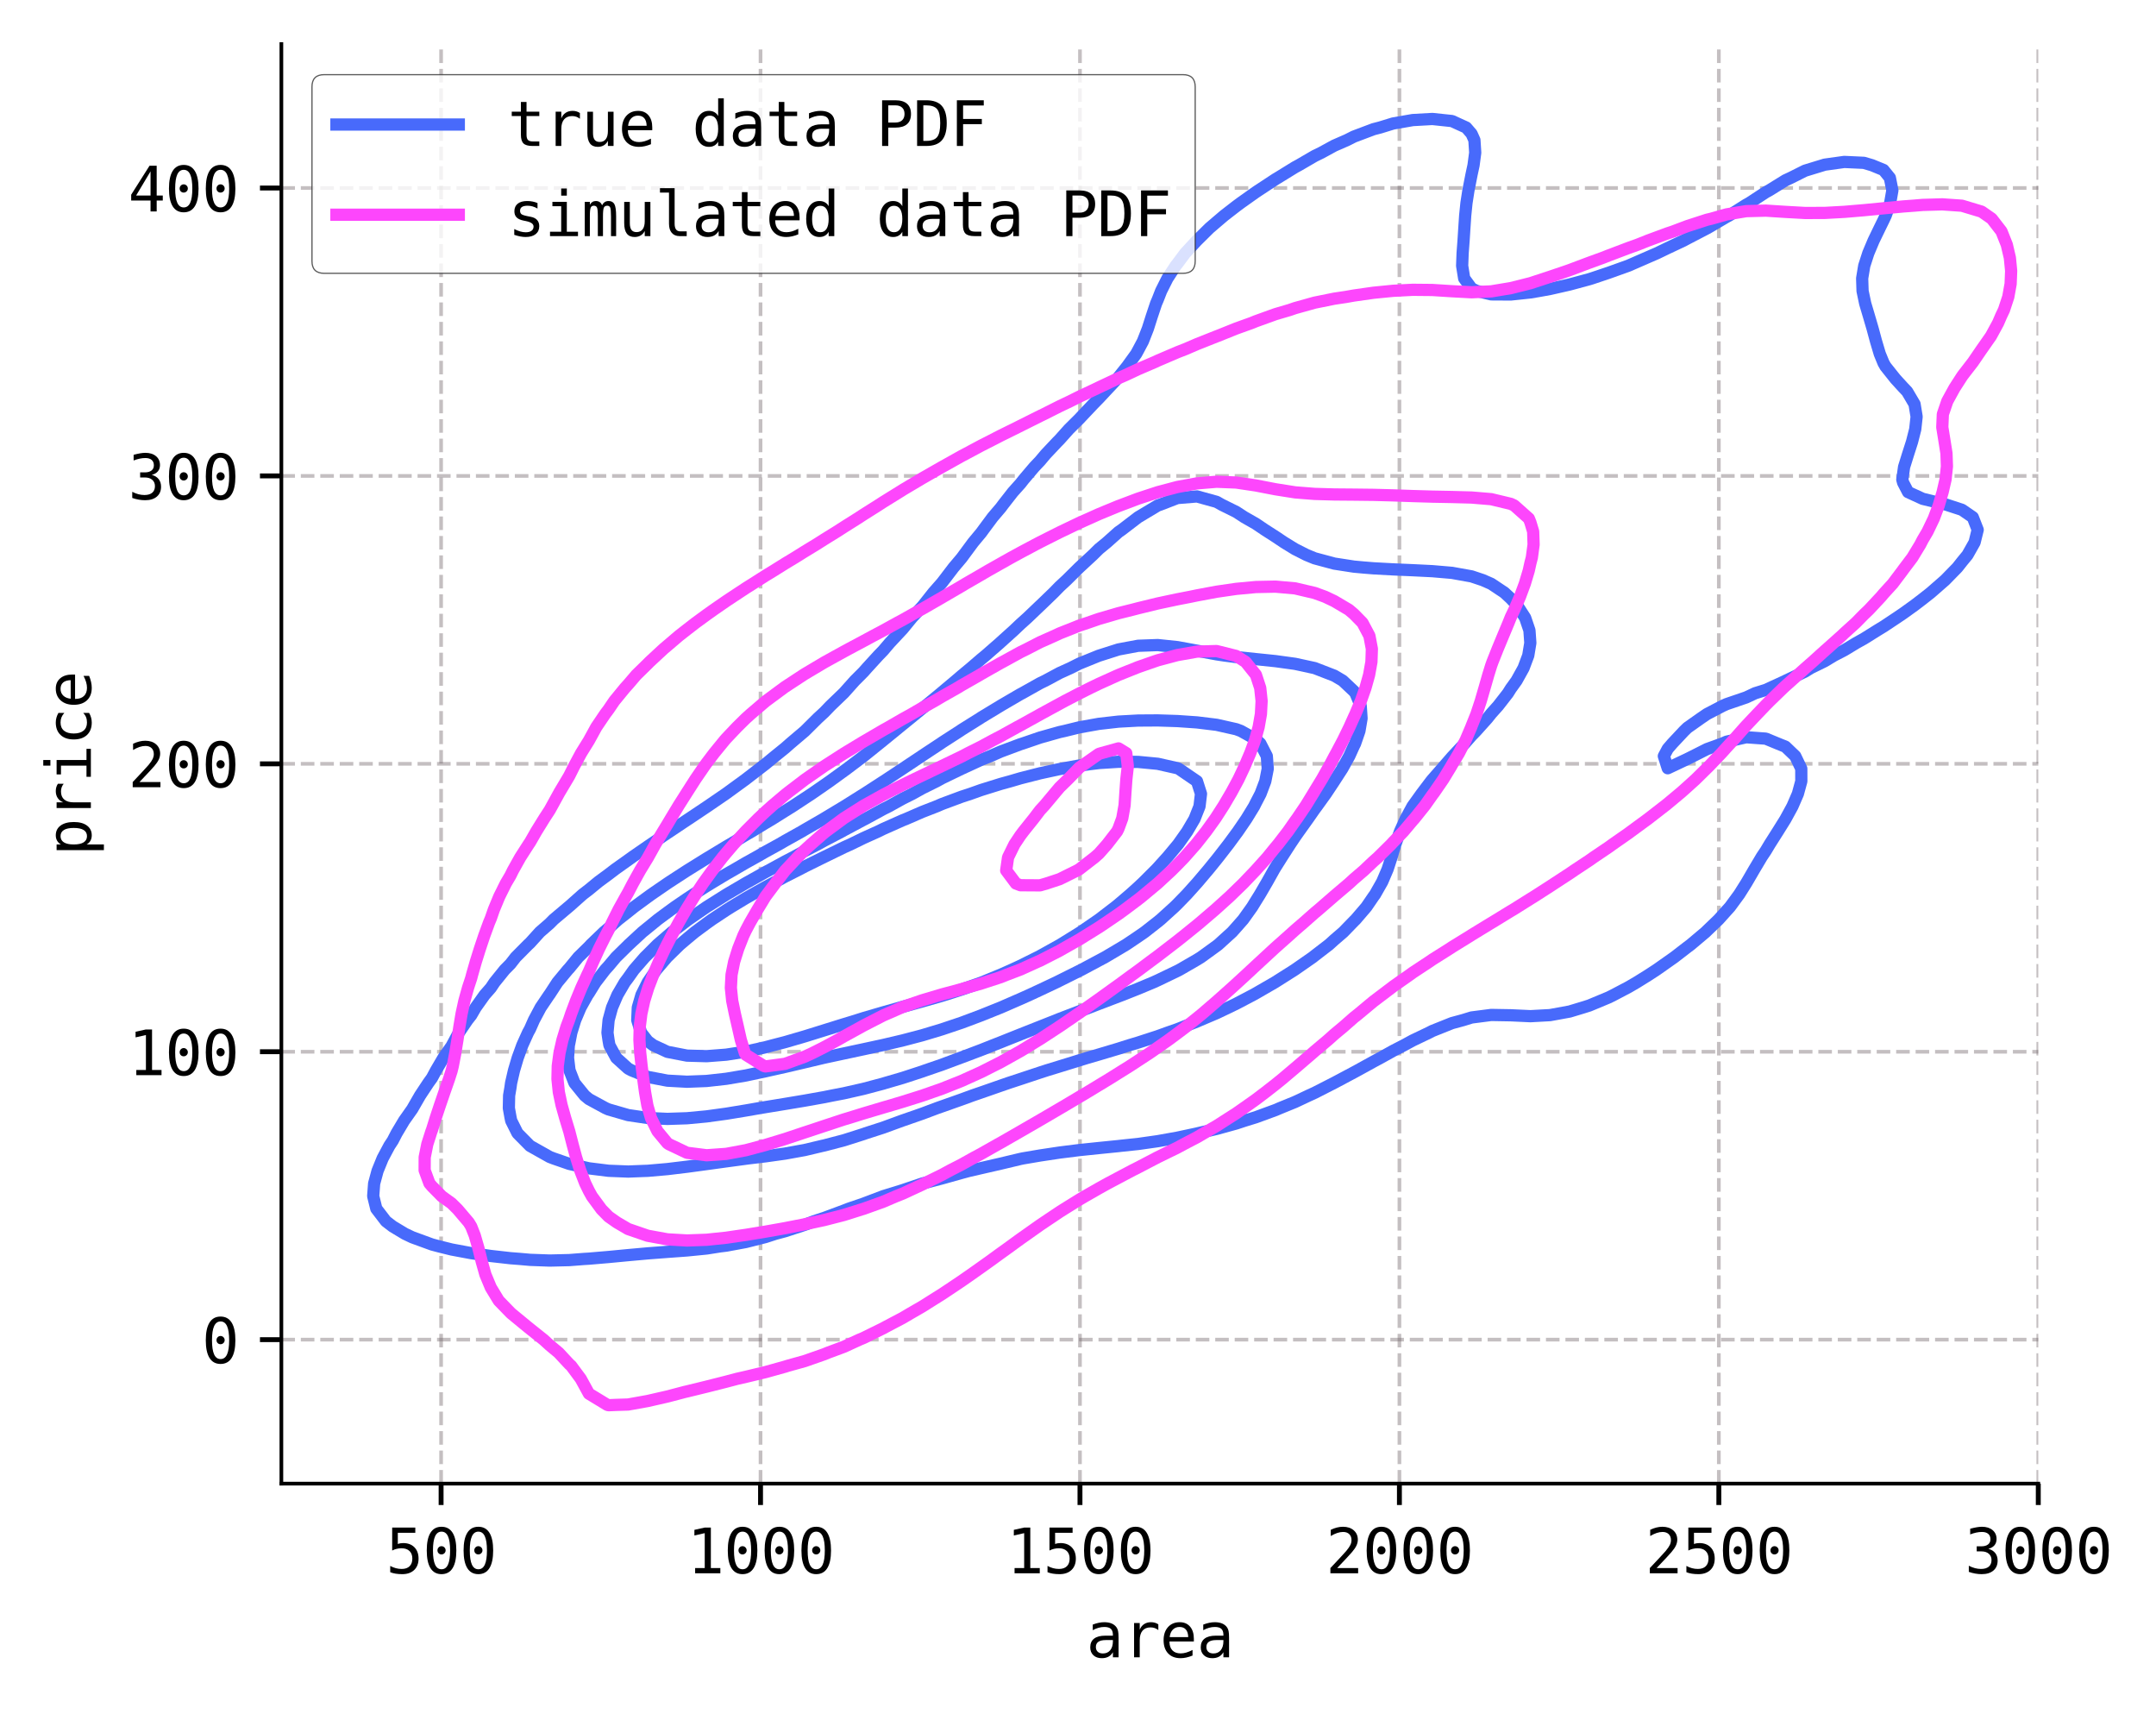 <?xml version="1.0" encoding="utf-8" standalone="no"?>
<!DOCTYPE svg PUBLIC "-//W3C//DTD SVG 1.1//EN"
  "http://www.w3.org/Graphics/SVG/1.1/DTD/svg11.dtd">
<svg xmlns:xlink="http://www.w3.org/1999/xlink" width="352.403pt" height="280.103pt" viewBox="0 0 352.403 280.103" xmlns="http://www.w3.org/2000/svg" version="1.1">
 <defs>
  <style type="text/css">*{stroke-linejoin: round; stroke-linecap: butt}</style>
 </defs>
 <g id="figure_1">
  <g id="patch_1">
   <path d="M 0 280.103 
L 352.403 280.103 
L 352.403 0 
L 0 0 
z
" style="fill: #ffffff"/>
  </g>
  <g id="axes_1">
   <g id="patch_2">
    <path d="M 45.992 242.44 
L 333.162 242.44 
L 333.162 7.2 
L 45.992 7.2 
z
" style="fill: #ffffff"/>
   </g>
   <g id="matplotlib.axis_1">
    <g id="xtick_1">
     <g id="line2d_1">
      <path d="M 72.099 242.44 
L 72.099 7.2 
" clip-path="url(#p9135ef490e)" style="fill: none; stroke-dasharray: 2.22,0.96; stroke-dashoffset: 0; stroke: #6c6066; stroke-opacity: 0.4; stroke-width: 0.6"/>
     </g>
     <g id="line2d_2">
      <defs>
       <path id="m6e169e2681" d="M 0 0 
L 0 3.5 
" style="stroke: #000000; stroke-width: 0.8"/>
      </defs>
      <g>
       <use xlink:href="#m6e169e2681" x="72.099" y="242.44" style="stroke: #000000; stroke-width: 0.8"/>
      </g>
     </g>
     <g id="text_1">
      <!-- 500 -->
      <g transform="translate(63.068 257.092) scale(0.1 -0.1)">
       <defs>
        <path id="DejaVuSansMono-35" d="M 647 4666 
L 3009 4666 
L 3009 4134 
L 1222 4134 
L 1222 2988 
Q 1356 3038 1492 3061 
Q 1628 3084 1766 3084 
Q 2491 3084 2916 2656 
Q 3341 2228 3341 1497 
Q 3341 759 2895 334 
Q 2450 -91 1678 -91 
Q 1306 -91 998 -41 
Q 691 9 447 109 
L 447 750 
Q 734 594 1025 517 
Q 1316 441 1619 441 
Q 2141 441 2423 716 
Q 2706 991 2706 1497 
Q 2706 1997 2414 2275 
Q 2122 2553 1600 2553 
Q 1347 2553 1106 2495 
Q 866 2438 647 2322 
L 647 4666 
z
" transform="scale(0.016)"/>
        <path id="DejaVuSansMono-30" d="M 1509 2344 
Q 1509 2516 1629 2641 
Q 1750 2766 1919 2766 
Q 2094 2766 2219 2641 
Q 2344 2516 2344 2344 
Q 2344 2169 2220 2047 
Q 2097 1925 1919 1925 
Q 1744 1925 1626 2044 
Q 1509 2163 1509 2344 
z
M 1925 4250 
Q 1484 4250 1267 3775 
Q 1050 3300 1050 2328 
Q 1050 1359 1267 884 
Q 1484 409 1925 409 
Q 2369 409 2586 884 
Q 2803 1359 2803 2328 
Q 2803 3300 2586 3775 
Q 2369 4250 1925 4250 
z
M 1925 4750 
Q 2672 4750 3055 4137 
Q 3438 3525 3438 2328 
Q 3438 1134 3055 521 
Q 2672 -91 1925 -91 
Q 1178 -91 797 521 
Q 416 1134 416 2328 
Q 416 3525 797 4137 
Q 1178 4750 1925 4750 
z
" transform="scale(0.016)"/>
       </defs>
       <use xlink:href="#DejaVuSansMono-35"/>
       <use xlink:href="#DejaVuSansMono-30" x="60.205"/>
       <use xlink:href="#DejaVuSansMono-30" x="120.41"/>
      </g>
     </g>
    </g>
    <g id="xtick_2">
     <g id="line2d_3">
      <path d="M 124.311 242.44 
L 124.311 7.2 
" clip-path="url(#p9135ef490e)" style="fill: none; stroke-dasharray: 2.22,0.96; stroke-dashoffset: 0; stroke: #6c6066; stroke-opacity: 0.4; stroke-width: 0.6"/>
     </g>
     <g id="line2d_4">
      <g>
       <use xlink:href="#m6e169e2681" x="124.311" y="242.44" style="stroke: #000000; stroke-width: 0.8"/>
      </g>
     </g>
     <g id="text_2">
      <!-- 1000 -->
      <g transform="translate(112.271 257.092) scale(0.1 -0.1)">
       <defs>
        <path id="DejaVuSansMono-31" d="M 844 531 
L 1825 531 
L 1825 4097 
L 769 3859 
L 769 4434 
L 1819 4666 
L 2450 4666 
L 2450 531 
L 3419 531 
L 3419 0 
L 844 0 
L 844 531 
z
" transform="scale(0.016)"/>
       </defs>
       <use xlink:href="#DejaVuSansMono-31"/>
       <use xlink:href="#DejaVuSansMono-30" x="60.205"/>
       <use xlink:href="#DejaVuSansMono-30" x="120.41"/>
       <use xlink:href="#DejaVuSansMono-30" x="180.615"/>
      </g>
     </g>
    </g>
    <g id="xtick_3">
     <g id="line2d_5">
      <path d="M 176.524 242.44 
L 176.524 7.2 
" clip-path="url(#p9135ef490e)" style="fill: none; stroke-dasharray: 2.22,0.96; stroke-dashoffset: 0; stroke: #6c6066; stroke-opacity: 0.4; stroke-width: 0.6"/>
     </g>
     <g id="line2d_6">
      <g>
       <use xlink:href="#m6e169e2681" x="176.524" y="242.44" style="stroke: #000000; stroke-width: 0.8"/>
      </g>
     </g>
     <g id="text_3">
      <!-- 1500 -->
      <g transform="translate(164.483 257.092) scale(0.1 -0.1)">
       <use xlink:href="#DejaVuSansMono-31"/>
       <use xlink:href="#DejaVuSansMono-35" x="60.205"/>
       <use xlink:href="#DejaVuSansMono-30" x="120.41"/>
       <use xlink:href="#DejaVuSansMono-30" x="180.615"/>
      </g>
     </g>
    </g>
    <g id="xtick_4">
     <g id="line2d_7">
      <path d="M 228.737 242.44 
L 228.737 7.2 
" clip-path="url(#p9135ef490e)" style="fill: none; stroke-dasharray: 2.22,0.96; stroke-dashoffset: 0; stroke: #6c6066; stroke-opacity: 0.4; stroke-width: 0.6"/>
     </g>
     <g id="line2d_8">
      <g>
       <use xlink:href="#m6e169e2681" x="228.737" y="242.44" style="stroke: #000000; stroke-width: 0.8"/>
      </g>
     </g>
     <g id="text_4">
      <!-- 2000 -->
      <g transform="translate(216.696 257.092) scale(0.1 -0.1)">
       <defs>
        <path id="DejaVuSansMono-32" d="M 1166 531 
L 3309 531 
L 3309 0 
L 475 0 
L 475 531 
Q 1059 1147 1496 1619 
Q 1934 2091 2100 2284 
Q 2413 2666 2522 2902 
Q 2631 3138 2631 3384 
Q 2631 3775 2401 3997 
Q 2172 4219 1772 4219 
Q 1488 4219 1175 4116 
Q 863 4013 513 3803 
L 513 4441 
Q 834 4594 1145 4672 
Q 1456 4750 1759 4750 
Q 2444 4750 2861 4386 
Q 3278 4022 3278 3431 
Q 3278 3131 3139 2831 
Q 3000 2531 2688 2169 
Q 2513 1966 2180 1606 
Q 1847 1247 1166 531 
z
" transform="scale(0.016)"/>
       </defs>
       <use xlink:href="#DejaVuSansMono-32"/>
       <use xlink:href="#DejaVuSansMono-30" x="60.205"/>
       <use xlink:href="#DejaVuSansMono-30" x="120.41"/>
       <use xlink:href="#DejaVuSansMono-30" x="180.615"/>
      </g>
     </g>
    </g>
    <g id="xtick_5">
     <g id="line2d_9">
      <path d="M 280.949 242.44 
L 280.949 7.2 
" clip-path="url(#p9135ef490e)" style="fill: none; stroke-dasharray: 2.22,0.96; stroke-dashoffset: 0; stroke: #6c6066; stroke-opacity: 0.4; stroke-width: 0.6"/>
     </g>
     <g id="line2d_10">
      <g>
       <use xlink:href="#m6e169e2681" x="280.949" y="242.44" style="stroke: #000000; stroke-width: 0.8"/>
      </g>
     </g>
     <g id="text_5">
      <!-- 2500 -->
      <g transform="translate(268.909 257.092) scale(0.1 -0.1)">
       <use xlink:href="#DejaVuSansMono-32"/>
       <use xlink:href="#DejaVuSansMono-35" x="60.205"/>
       <use xlink:href="#DejaVuSansMono-30" x="120.41"/>
       <use xlink:href="#DejaVuSansMono-30" x="180.615"/>
      </g>
     </g>
    </g>
    <g id="xtick_6">
     <g id="line2d_11">
      <path d="M 333.162 242.44 
L 333.162 7.2 
" clip-path="url(#p9135ef490e)" style="fill: none; stroke-dasharray: 2.22,0.96; stroke-dashoffset: 0; stroke: #6c6066; stroke-opacity: 0.4; stroke-width: 0.6"/>
     </g>
     <g id="line2d_12">
      <g>
       <use xlink:href="#m6e169e2681" x="333.162" y="242.44" style="stroke: #000000; stroke-width: 0.8"/>
      </g>
     </g>
     <g id="text_6">
      <!-- 3000 -->
      <g transform="translate(321.122 257.092) scale(0.1 -0.1)">
       <defs>
        <path id="DejaVuSansMono-33" d="M 2425 2497 
Q 2884 2375 3128 2064 
Q 3372 1753 3372 1288 
Q 3372 644 2939 276 
Q 2506 -91 1741 -91 
Q 1419 -91 1084 -31 
Q 750 28 428 141 
L 428 769 
Q 747 603 1056 522 
Q 1366 441 1672 441 
Q 2191 441 2469 675 
Q 2747 909 2747 1350 
Q 2747 1756 2469 1995 
Q 2191 2234 1716 2234 
L 1234 2234 
L 1234 2753 
L 1716 2753 
Q 2150 2753 2394 2943 
Q 2638 3134 2638 3475 
Q 2638 3834 2411 4026 
Q 2184 4219 1766 4219 
Q 1488 4219 1191 4156 
Q 894 4094 569 3969 
L 569 4550 
Q 947 4650 1242 4700 
Q 1538 4750 1766 4750 
Q 2447 4750 2855 4408 
Q 3263 4066 3263 3500 
Q 3263 3116 3048 2859 
Q 2834 2603 2425 2497 
z
" transform="scale(0.016)"/>
       </defs>
       <use xlink:href="#DejaVuSansMono-33"/>
       <use xlink:href="#DejaVuSansMono-30" x="60.205"/>
       <use xlink:href="#DejaVuSansMono-30" x="120.41"/>
       <use xlink:href="#DejaVuSansMono-30" x="180.615"/>
      </g>
     </g>
    </g>
    <g id="text_7">
     <!-- area -->
     <g transform="translate(177.537 270.823) scale(0.1 -0.1)">
      <defs>
       <path id="DejaVuSansMono-61" d="M 2194 1759 
L 2003 1759 
Q 1500 1759 1245 1582 
Q 991 1406 991 1056 
Q 991 741 1181 566 
Q 1372 391 1709 391 
Q 2184 391 2456 720 
Q 2728 1050 2731 1631 
L 2731 1759 
L 2194 1759 
z
M 3309 1997 
L 3309 0 
L 2731 0 
L 2731 519 
Q 2547 206 2267 57 
Q 1988 -91 1588 -91 
Q 1053 -91 734 211 
Q 416 513 416 1019 
Q 416 1603 808 1906 
Q 1200 2209 1959 2209 
L 2731 2209 
L 2731 2300 
Q 2728 2719 2518 2908 
Q 2309 3097 1850 3097 
Q 1556 3097 1256 3012 
Q 956 2928 672 2766 
L 672 3341 
Q 991 3463 1283 3523 
Q 1575 3584 1850 3584 
Q 2284 3584 2592 3456 
Q 2900 3328 3091 3072 
Q 3209 2916 3259 2686 
Q 3309 2456 3309 1997 
z
" transform="scale(0.016)"/>
       <path id="DejaVuSansMono-72" d="M 3609 2778 
Q 3425 2922 3234 2987 
Q 3044 3053 2816 3053 
Q 2278 3053 1993 2715 
Q 1709 2378 1709 1741 
L 1709 0 
L 1131 0 
L 1131 3500 
L 1709 3500 
L 1709 2816 
Q 1853 3188 2151 3386 
Q 2450 3584 2859 3584 
Q 3072 3584 3256 3531 
Q 3441 3478 3609 3366 
L 3609 2778 
z
" transform="scale(0.016)"/>
       <path id="DejaVuSansMono-65" d="M 3475 1894 
L 3475 1613 
L 984 1613 
L 984 1594 
Q 984 1022 1282 709 
Q 1581 397 2125 397 
Q 2400 397 2700 484 
Q 3000 572 3341 750 
L 3341 178 
Q 3013 44 2708 -23 
Q 2403 -91 2119 -91 
Q 1303 -91 843 398 
Q 384 888 384 1747 
Q 384 2584 834 3084 
Q 1284 3584 2034 3584 
Q 2703 3584 3089 3131 
Q 3475 2678 3475 1894 
z
M 2900 2063 
Q 2888 2569 2661 2833 
Q 2434 3097 2009 3097 
Q 1594 3097 1325 2822 
Q 1056 2547 1006 2059 
L 2900 2063 
z
" transform="scale(0.016)"/>
      </defs>
      <use xlink:href="#DejaVuSansMono-61"/>
      <use xlink:href="#DejaVuSansMono-72" x="60.205"/>
      <use xlink:href="#DejaVuSansMono-65" x="120.41"/>
      <use xlink:href="#DejaVuSansMono-61" x="180.615"/>
     </g>
    </g>
   </g>
   <g id="matplotlib.axis_2">
    <g id="ytick_1">
     <g id="line2d_13">
      <path d="M 45.992 218.916 
L 333.162 218.916 
" clip-path="url(#p9135ef490e)" style="fill: none; stroke-dasharray: 2.22,0.96; stroke-dashoffset: 0; stroke: #6c6066; stroke-opacity: 0.4; stroke-width: 0.6"/>
     </g>
     <g id="line2d_14">
      <defs>
       <path id="mca74c67133" d="M 0 0 
L -3.5 0 
" style="stroke: #000000; stroke-width: 0.8"/>
      </defs>
      <g>
       <use xlink:href="#mca74c67133" x="45.992" y="218.916" style="stroke: #000000; stroke-width: 0.8"/>
      </g>
     </g>
     <g id="text_8">
      <!-- 0 -->
      <g transform="translate(32.972 222.742) scale(0.1 -0.1)">
       <use xlink:href="#DejaVuSansMono-30"/>
      </g>
     </g>
    </g>
    <g id="ytick_2">
     <g id="line2d_15">
      <path d="M 45.992 171.868 
L 333.162 171.868 
" clip-path="url(#p9135ef490e)" style="fill: none; stroke-dasharray: 2.22,0.96; stroke-dashoffset: 0; stroke: #6c6066; stroke-opacity: 0.4; stroke-width: 0.6"/>
     </g>
     <g id="line2d_16">
      <g>
       <use xlink:href="#mca74c67133" x="45.992" y="171.868" style="stroke: #000000; stroke-width: 0.8"/>
      </g>
     </g>
     <g id="text_9">
      <!-- 100 -->
      <g transform="translate(20.931 175.694) scale(0.1 -0.1)">
       <use xlink:href="#DejaVuSansMono-31"/>
       <use xlink:href="#DejaVuSansMono-30" x="60.205"/>
       <use xlink:href="#DejaVuSansMono-30" x="120.41"/>
      </g>
     </g>
    </g>
    <g id="ytick_3">
     <g id="line2d_17">
      <path d="M 45.992 124.82 
L 333.162 124.82 
" clip-path="url(#p9135ef490e)" style="fill: none; stroke-dasharray: 2.22,0.96; stroke-dashoffset: 0; stroke: #6c6066; stroke-opacity: 0.4; stroke-width: 0.6"/>
     </g>
     <g id="line2d_18">
      <g>
       <use xlink:href="#mca74c67133" x="45.992" y="124.82" style="stroke: #000000; stroke-width: 0.8"/>
      </g>
     </g>
     <g id="text_10">
      <!-- 200 -->
      <g transform="translate(20.931 128.646) scale(0.1 -0.1)">
       <use xlink:href="#DejaVuSansMono-32"/>
       <use xlink:href="#DejaVuSansMono-30" x="60.205"/>
       <use xlink:href="#DejaVuSansMono-30" x="120.41"/>
      </g>
     </g>
    </g>
    <g id="ytick_4">
     <g id="line2d_19">
      <path d="M 45.992 77.772 
L 333.162 77.772 
" clip-path="url(#p9135ef490e)" style="fill: none; stroke-dasharray: 2.22,0.96; stroke-dashoffset: 0; stroke: #6c6066; stroke-opacity: 0.4; stroke-width: 0.6"/>
     </g>
     <g id="line2d_20">
      <g>
       <use xlink:href="#mca74c67133" x="45.992" y="77.772" style="stroke: #000000; stroke-width: 0.8"/>
      </g>
     </g>
     <g id="text_11">
      <!-- 300 -->
      <g transform="translate(20.931 81.598) scale(0.1 -0.1)">
       <use xlink:href="#DejaVuSansMono-33"/>
       <use xlink:href="#DejaVuSansMono-30" x="60.205"/>
       <use xlink:href="#DejaVuSansMono-30" x="120.41"/>
      </g>
     </g>
    </g>
    <g id="ytick_5">
     <g id="line2d_21">
      <path d="M 45.992 30.724 
L 333.162 30.724 
" clip-path="url(#p9135ef490e)" style="fill: none; stroke-dasharray: 2.22,0.96; stroke-dashoffset: 0; stroke: #6c6066; stroke-opacity: 0.4; stroke-width: 0.6"/>
     </g>
     <g id="line2d_22">
      <g>
       <use xlink:href="#mca74c67133" x="45.992" y="30.724" style="stroke: #000000; stroke-width: 0.8"/>
      </g>
     </g>
     <g id="text_12">
      <!-- 400 -->
      <g transform="translate(20.931 34.55) scale(0.1 -0.1)">
       <defs>
        <path id="DejaVuSansMono-34" d="M 2297 4091 
L 825 1625 
L 2297 1625 
L 2297 4091 
z
M 2194 4666 
L 2925 4666 
L 2925 1625 
L 3547 1625 
L 3547 1113 
L 2925 1113 
L 2925 0 
L 2297 0 
L 2297 1113 
L 319 1113 
L 319 1709 
L 2194 4666 
z
" transform="scale(0.016)"/>
       </defs>
       <use xlink:href="#DejaVuSansMono-34"/>
       <use xlink:href="#DejaVuSansMono-30" x="60.205"/>
       <use xlink:href="#DejaVuSansMono-30" x="120.41"/>
      </g>
     </g>
    </g>
    <g id="text_13">
     <!-- price -->
     <g transform="translate(14.852 139.871) rotate(-90) scale(0.1 -0.1)">
      <defs>
       <path id="DejaVuSansMono-70" d="M 1172 441 
L 1172 -1331 
L 594 -1331 
L 594 3500 
L 1172 3500 
L 1172 3053 
Q 1316 3313 1555 3448 
Q 1794 3584 2106 3584 
Q 2741 3584 3102 3093 
Q 3463 2603 3463 1734 
Q 3463 881 3100 395 
Q 2738 -91 2106 -91 
Q 1788 -91 1548 45 
Q 1309 181 1172 441 
z
M 2859 1747 
Q 2859 2416 2648 2756 
Q 2438 3097 2022 3097 
Q 1603 3097 1387 2755 
Q 1172 2413 1172 1747 
Q 1172 1084 1387 740 
Q 1603 397 2022 397 
Q 2438 397 2648 737 
Q 2859 1078 2859 1747 
z
" transform="scale(0.016)"/>
       <path id="DejaVuSansMono-69" d="M 800 3500 
L 2272 3500 
L 2272 447 
L 3413 447 
L 3413 0 
L 556 0 
L 556 447 
L 1697 447 
L 1697 3053 
L 800 3053 
L 800 3500 
z
M 1697 4863 
L 2272 4863 
L 2272 4134 
L 1697 4134 
L 1697 4863 
z
" transform="scale(0.016)"/>
       <path id="DejaVuSansMono-63" d="M 3316 178 
Q 3084 44 2839 -23 
Q 2594 -91 2338 -91 
Q 1525 -91 1067 396 
Q 609 884 609 1747 
Q 609 2609 1067 3096 
Q 1525 3584 2338 3584 
Q 2591 3584 2831 3518 
Q 3072 3453 3316 3316 
L 3316 2713 
Q 3088 2916 2858 3006 
Q 2628 3097 2338 3097 
Q 1797 3097 1506 2747 
Q 1216 2397 1216 1747 
Q 1216 1100 1508 748 
Q 1800 397 2338 397 
Q 2638 397 2875 489 
Q 3113 581 3316 775 
L 3316 178 
z
" transform="scale(0.016)"/>
      </defs>
      <use xlink:href="#DejaVuSansMono-70"/>
      <use xlink:href="#DejaVuSansMono-72" x="60.205"/>
      <use xlink:href="#DejaVuSansMono-69" x="120.41"/>
      <use xlink:href="#DejaVuSansMono-63" x="180.615"/>
      <use xlink:href="#DejaVuSansMono-65" x="240.82"/>
     </g>
    </g>
   </g>
   <g id="QuadContourSet_1">
    <path d="M 86.64 205.874 
L 89.847 205.991 
L 93.053 205.915 
L 95.467 205.729 
L 96.259 205.682 
L 99.465 205.409 
L 102.671 205.104 
L 105.877 204.815 
L 109.083 204.571 
L 112.289 204.337 
L 115.496 204.02 
L 117.696 203.674 
L 118.702 203.552 
L 121.908 202.959 
L 125.114 202.147 
L 126.737 201.62 
L 128.32 201.196 
L 131.526 200.15 
L 133.063 199.566 
L 134.732 199.02 
L 137.938 197.827 
L 138.753 197.511 
L 141.145 196.695 
L 144.351 195.48 
L 144.417 195.457 
L 147.557 194.487 
L 150.763 193.403 
L 150.763 193.403 
L 153.969 192.565 
L 157.175 191.667 
L 158.355 191.348 
L 160.381 190.882 
L 163.587 190.146 
L 166.794 189.382 
L 167.228 189.294 
L 170 188.822 
L 173.206 188.339 
L 176.412 187.937 
L 179.618 187.604 
L 182.824 187.282 
L 183.168 187.24 
L 186.03 186.939 
L 189.236 186.484 
L 192.443 185.911 
L 195.649 185.225 
L 195.805 185.185 
L 198.855 184.475 
L 202.061 183.59 
L 203.454 183.131 
L 205.267 182.572 
L 208.473 181.398 
L 209.224 181.077 
L 211.679 180.075 
L 213.915 179.022 
L 214.885 178.579 
L 218.042 176.968 
L 218.092 176.943 
L 221.298 175.237 
L 221.894 174.914 
L 224.504 173.475 
L 225.652 172.86 
L 227.71 171.715 
L 229.48 170.805 
L 230.916 170.024 
L 233.581 168.751 
L 234.122 168.471 
L 237.328 167.19 
L 239.146 166.697 
L 240.534 166.269 
L 243.741 165.855 
L 246.947 165.91 
L 250.153 166.058 
L 253.359 165.882 
L 256.565 165.296 
L 258.728 164.642 
L 259.771 164.314 
L 262.977 162.978 
L 263.754 162.588 
L 266.183 161.309 
L 267.513 160.534 
L 269.39 159.366 
L 270.751 158.479 
L 272.596 157.181 
L 273.666 156.425 
L 275.802 154.778 
L 276.343 154.371 
L 278.782 152.316 
L 279.008 152.093 
L 280.912 150.262 
L 282.214 148.813 
L 282.762 148.208 
L 284.273 146.153 
L 285.42 144.331 
L 285.558 144.099 
L 286.752 142.045 
L 287.977 139.99 
L 288.626 139.02 
L 289.274 137.936 
L 290.578 135.882 
L 291.833 133.869 
L 291.856 133.827 
L 292.977 131.773 
L 293.869 129.719 
L 294.43 127.664 
L 294.424 125.61 
L 293.439 123.556 
L 291.833 122.018 
L 290.554 121.501 
L 288.626 120.704 
L 285.42 120.474 
L 282.214 121.2 
L 281.533 121.501 
L 279.008 122.412 
L 276.742 123.556 
L 275.802 124.025 
L 272.596 125.541 
L 271.96 123.556 
L 272.596 122.364 
L 273.34 121.501 
L 275.266 119.447 
L 275.802 118.928 
L 277.973 117.393 
L 279.008 116.687 
L 281.599 115.338 
L 282.214 115.063 
L 285.42 113.967 
L 286.877 113.284 
L 288.626 112.737 
L 291.833 111.267 
L 291.887 111.23 
L 295.039 109.741 
L 295.945 109.175 
L 298.245 108.045 
L 299.776 107.121 
L 301.451 106.254 
L 303.412 105.067 
L 304.657 104.374 
L 306.833 103.013 
L 307.863 102.385 
L 310.014 100.958 
L 311.069 100.243 
L 312.934 98.904 
L 314.275 97.877 
L 315.579 96.85 
L 317.482 95.188 
L 317.932 94.795 
L 319.936 92.741 
L 320.688 91.788 
L 321.591 90.687 
L 322.752 88.632 
L 323.258 86.578 
L 322.459 84.524 
L 320.688 83.307 
L 318.119 82.469 
L 317.482 82.294 
L 314.275 81.514 
L 311.877 80.415 
L 311.069 78.867 
L 310.935 78.361 
L 311.069 77.437 
L 311.227 76.306 
L 311.868 74.252 
L 312.526 72.198 
L 313.05 70.143 
L 313.275 68.089 
L 312.937 66.035 
L 311.724 63.98 
L 311.069 63.291 
L 309.82 61.926 
L 308.183 59.872 
L 307.863 59.308 
L 307.251 57.817 
L 306.639 55.763 
L 306.084 53.709 
L 305.482 51.654 
L 304.872 49.6 
L 304.657 48.581 
L 304.44 47.546 
L 304.374 45.491 
L 304.657 43.78 
L 304.714 43.437 
L 305.377 41.383 
L 306.241 39.328 
L 307.235 37.274 
L 307.863 35.992 
L 308.227 35.22 
L 308.952 33.166 
L 309.312 31.111 
L 308.904 29.057 
L 307.863 27.774 
L 305.986 27.003 
L 304.657 26.609 
L 301.451 26.462 
L 298.245 26.91 
L 297.948 27.003 
L 295.039 27.892 
L 292.713 29.057 
L 291.833 29.466 
L 289.176 31.111 
L 288.626 31.41 
L 285.942 33.166 
L 285.42 33.455 
L 282.627 35.22 
L 282.214 35.439 
L 279.088 37.274 
L 279.008 37.314 
L 275.802 38.981 
L 275.154 39.328 
L 272.596 40.531 
L 270.832 41.383 
L 269.39 42.008 
L 266.183 43.407 
L 266.106 43.437 
L 262.977 44.557 
L 260.197 45.491 
L 259.771 45.623 
L 256.565 46.49 
L 253.359 47.22 
L 251.557 47.546 
L 250.153 47.783 
L 246.947 48.123 
L 243.741 48.105 
L 241.374 47.546 
L 240.534 47.137 
L 239.323 45.491 
L 238.992 43.437 
L 239.068 41.383 
L 239.222 39.328 
L 239.353 37.274 
L 239.489 35.22 
L 239.699 33.166 
L 240.018 31.111 
L 240.422 29.057 
L 240.534 28.49 
L 240.855 27.003 
L 241.128 24.948 
L 240.996 22.894 
L 240.534 21.859 
L 239.654 20.84 
L 237.328 19.78 
L 234.122 19.442 
L 230.916 19.62 
L 227.71 20.179 
L 225.562 20.84 
L 224.504 21.113 
L 221.298 22.321 
L 220.163 22.894 
L 218.092 23.797 
L 215.984 24.948 
L 214.885 25.485 
L 212.274 27.003 
L 211.679 27.323 
L 208.867 29.057 
L 208.473 29.291 
L 205.705 31.111 
L 205.267 31.401 
L 202.778 33.166 
L 202.061 33.699 
L 200.097 35.22 
L 198.855 36.277 
L 197.691 37.274 
L 195.649 39.293 
L 195.612 39.328 
L 193.712 41.383 
L 192.443 43.085 
L 192.162 43.437 
L 190.821 45.491 
L 189.79 47.546 
L 189.236 48.964 
L 188.963 49.6 
L 188.275 51.654 
L 187.62 53.709 
L 186.814 55.763 
L 186.03 57.238 
L 185.714 57.817 
L 184.229 59.872 
L 182.824 61.627 
L 182.577 61.926 
L 180.65 63.98 
L 179.618 65.088 
L 178.69 66.035 
L 176.747 68.089 
L 176.412 68.448 
L 174.704 70.143 
L 173.206 71.819 
L 172.83 72.198 
L 170.897 74.252 
L 170 75.32 
L 169.064 76.306 
L 167.319 78.361 
L 166.794 79.031 
L 165.554 80.415 
L 163.949 82.469 
L 163.587 82.956 
L 162.252 84.524 
L 160.725 86.578 
L 160.381 87.052 
L 159.066 88.632 
L 157.545 90.687 
L 157.175 91.188 
L 155.864 92.741 
L 154.297 94.795 
L 153.969 95.22 
L 152.537 96.85 
L 150.912 98.904 
L 150.763 99.088 
L 149.044 100.958 
L 147.557 102.773 
L 147.332 103.013 
L 145.416 105.067 
L 144.351 106.317 
L 143.573 107.121 
L 141.696 109.175 
L 141.145 109.799 
L 139.717 111.23 
L 137.938 113.22 
L 137.873 113.284 
L 135.736 115.338 
L 134.732 116.384 
L 133.64 117.393 
L 131.571 119.447 
L 131.526 119.49 
L 129.155 121.501 
L 128.32 122.24 
L 126.689 123.556 
L 125.114 124.856 
L 124.132 125.61 
L 121.908 127.327 
L 121.448 127.664 
L 118.702 129.665 
L 118.627 129.719 
L 115.627 131.773 
L 115.496 131.86 
L 112.555 133.827 
L 112.289 134 
L 109.473 135.882 
L 109.083 136.139 
L 106.422 137.936 
L 105.877 138.308 
L 103.439 139.99 
L 102.671 140.542 
L 100.557 142.045 
L 99.465 142.879 
L 97.811 144.099 
L 96.259 145.375 
L 95.245 146.153 
L 93.053 148.104 
L 92.924 148.208 
L 90.488 150.262 
L 89.847 150.911 
L 88.235 152.316 
L 86.64 154.079 
L 86.322 154.371 
L 84.285 156.425 
L 83.434 157.517 
L 82.487 158.479 
L 80.826 160.534 
L 80.228 161.43 
L 79.211 162.588 
L 77.749 164.642 
L 77.022 165.897 
L 76.392 166.697 
L 74.998 168.751 
L 73.889 170.805 
L 73.816 170.946 
L 72.476 172.86 
L 71.271 174.914 
L 70.61 176.144 
L 70.017 176.968 
L 68.659 179.022 
L 67.475 181.077 
L 67.404 181.207 
L 66.048 183.131 
L 64.824 185.185 
L 64.198 186.395 
L 63.641 187.24 
L 62.546 189.294 
L 61.709 191.348 
L 61.154 193.403 
L 61 195.457 
L 61.507 197.511 
L 63.08 199.566 
L 64.198 200.424 
L 66.189 201.62 
L 67.404 202.197 
L 70.61 203.366 
L 71.762 203.674 
L 73.816 204.183 
L 77.022 204.782 
L 80.228 205.245 
L 83.434 205.607 
L 85.007 205.729 
L 86.64 205.874 
z
" clip-path="url(#p9135ef490e)" style="fill: none; stroke: #486afb; stroke-width: 2"/>
    <path d="M 102.671 191.447 
L 105.187 191.348 
L 105.877 191.325 
L 109.083 191.044 
L 112.289 190.658 
L 115.496 190.223 
L 118.702 189.781 
L 121.908 189.348 
L 122.313 189.294 
L 125.114 188.959 
L 128.32 188.51 
L 131.526 187.93 
L 134.437 187.24 
L 134.732 187.178 
L 137.938 186.337 
L 141.145 185.317 
L 141.513 185.185 
L 144.351 184.267 
L 147.455 183.131 
L 147.557 183.097 
L 150.763 181.982 
L 153.173 181.077 
L 153.969 180.798 
L 157.175 179.664 
L 158.931 179.022 
L 160.381 178.524 
L 163.587 177.406 
L 164.849 176.968 
L 166.794 176.33 
L 170 175.265 
L 171.08 174.914 
L 173.206 174.263 
L 176.412 173.273 
L 177.751 172.86 
L 179.618 172.318 
L 182.824 171.36 
L 184.569 170.805 
L 186.03 170.367 
L 189.236 169.326 
L 190.825 168.751 
L 192.443 168.188 
L 195.649 166.926 
L 196.182 166.697 
L 198.855 165.561 
L 200.785 164.642 
L 202.061 164.024 
L 204.795 162.588 
L 205.267 162.328 
L 208.374 160.534 
L 208.473 160.471 
L 211.618 158.479 
L 211.679 158.436 
L 214.568 156.425 
L 214.885 156.171 
L 217.225 154.371 
L 218.092 153.587 
L 219.569 152.316 
L 221.298 150.532 
L 221.575 150.262 
L 223.337 148.208 
L 224.504 146.5 
L 224.758 146.153 
L 225.925 144.099 
L 226.807 142.045 
L 227.478 139.99 
L 227.71 139.178 
L 228.094 137.936 
L 228.828 135.882 
L 229.756 133.827 
L 230.869 131.773 
L 230.916 131.703 
L 232.339 129.719 
L 233.894 127.664 
L 234.122 127.384 
L 235.679 125.61 
L 237.328 123.705 
L 237.467 123.556 
L 239.392 121.501 
L 240.534 120.203 
L 241.267 119.447 
L 243.112 117.393 
L 243.741 116.603 
L 244.873 115.338 
L 246.472 113.284 
L 246.947 112.527 
L 247.883 111.23 
L 249.026 109.175 
L 249.797 107.121 
L 250.137 105.067 
L 249.991 103.013 
L 249.293 100.958 
L 247.969 98.904 
L 246.947 97.814 
L 245.91 96.85 
L 243.741 95.403 
L 242.349 94.795 
L 240.534 94.188 
L 237.328 93.612 
L 234.122 93.337 
L 230.916 93.18 
L 227.71 93.043 
L 224.504 92.869 
L 222.909 92.741 
L 221.298 92.593 
L 218.092 92.097 
L 214.885 91.236 
L 213.548 90.687 
L 211.679 89.742 
L 209.871 88.632 
L 208.473 87.696 
L 206.73 86.578 
L 205.267 85.59 
L 203.398 84.524 
L 202.061 83.654 
L 199.669 82.469 
L 198.855 82.008 
L 195.649 81.123 
L 192.443 81.385 
L 189.639 82.469 
L 189.236 82.605 
L 186.03 84.524 
L 186.03 84.524 
L 183.346 86.578 
L 182.824 86.939 
L 180.928 88.632 
L 179.618 89.711 
L 178.629 90.687 
L 176.412 92.738 
L 176.409 92.741 
L 174.333 94.795 
L 173.206 95.84 
L 172.218 96.85 
L 170.09 98.904 
L 170 98.984 
L 167.932 100.958 
L 166.794 101.981 
L 165.707 103.013 
L 163.587 104.923 
L 163.434 105.067 
L 161.08 107.121 
L 160.381 107.698 
L 158.665 109.175 
L 157.175 110.413 
L 156.222 111.23 
L 153.969 113.12 
L 153.778 113.284 
L 151.285 115.338 
L 150.763 115.756 
L 148.768 117.393 
L 147.557 118.375 
L 146.25 119.447 
L 144.351 120.993 
L 143.725 121.501 
L 141.17 123.556 
L 141.145 123.575 
L 138.45 125.61 
L 137.938 125.983 
L 135.623 127.664 
L 134.732 128.284 
L 132.657 129.719 
L 131.526 130.462 
L 129.533 131.773 
L 128.32 132.526 
L 126.251 133.827 
L 125.114 134.502 
L 122.849 135.882 
L 121.908 136.426 
L 119.397 137.936 
L 118.702 138.337 
L 115.973 139.99 
L 115.496 140.273 
L 112.648 142.045 
L 112.289 142.267 
L 109.468 144.099 
L 109.083 144.356 
L 106.463 146.153 
L 105.877 146.58 
L 103.652 148.208 
L 102.671 148.996 
L 101.057 150.262 
L 99.465 151.684 
L 98.716 152.316 
L 96.58 154.371 
L 96.259 154.719 
L 94.52 156.425 
L 93.053 158.218 
L 92.807 158.479 
L 91.105 160.534 
L 89.847 162.472 
L 89.756 162.588 
L 88.369 164.642 
L 87.274 166.697 
L 86.64 168.134 
L 86.303 168.751 
L 85.375 170.805 
L 84.625 172.86 
L 84.016 174.914 
L 83.541 176.968 
L 83.434 177.745 
L 83.216 179.022 
L 83.173 181.077 
L 83.434 182.535 
L 83.556 183.131 
L 84.585 185.185 
L 86.619 187.24 
L 86.64 187.256 
L 89.847 189.059 
L 90.452 189.294 
L 93.053 190.194 
L 96.259 190.919 
L 99.465 191.319 
L 100.214 191.348 
L 102.671 191.447 
z
" clip-path="url(#p9135ef490e)" style="fill: none; stroke: #486afb; stroke-width: 2"/>
    <path d="M 99.465 181.295 
L 102.671 182.221 
L 105.877 182.695 
L 109.083 182.843 
L 112.289 182.736 
L 115.496 182.434 
L 118.702 181.994 
L 121.908 181.467 
L 124.151 181.077 
L 125.114 180.917 
L 128.32 180.393 
L 131.526 179.857 
L 134.732 179.286 
L 136.034 179.022 
L 137.938 178.657 
L 141.145 177.93 
L 144.351 177.079 
L 144.708 176.968 
L 147.557 176.137 
L 150.763 175.089 
L 151.25 174.914 
L 153.969 173.981 
L 156.977 172.86 
L 157.175 172.788 
L 160.381 171.578 
L 162.327 170.805 
L 163.587 170.312 
L 166.794 169.031 
L 167.504 168.751 
L 170 167.764 
L 172.694 166.697 
L 173.206 166.491 
L 176.412 165.264 
L 178.074 164.642 
L 179.618 164.046 
L 182.824 162.825 
L 183.454 162.588 
L 186.03 161.565 
L 188.501 160.534 
L 189.236 160.2 
L 192.443 158.659 
L 192.793 158.479 
L 195.649 156.828 
L 196.299 156.425 
L 198.855 154.573 
L 199.12 154.371 
L 201.383 152.316 
L 202.061 151.558 
L 203.201 150.262 
L 204.669 148.208 
L 205.267 147.235 
L 205.94 146.153 
L 207.135 144.099 
L 208.284 142.045 
L 208.473 141.735 
L 209.572 139.99 
L 210.895 137.936 
L 211.679 136.764 
L 212.301 135.882 
L 213.772 133.827 
L 214.885 132.231 
L 215.229 131.773 
L 216.709 129.719 
L 218.075 127.664 
L 218.092 127.636 
L 219.402 125.61 
L 220.545 123.556 
L 221.298 121.894 
L 221.496 121.501 
L 222.202 119.447 
L 222.55 117.393 
L 222.412 115.338 
L 221.563 113.284 
L 221.298 112.949 
L 219.473 111.23 
L 218.092 110.415 
L 214.885 109.175 
L 214.885 109.175 
L 211.679 108.478 
L 208.473 108.037 
L 205.267 107.707 
L 202.061 107.37 
L 200.148 107.121 
L 198.855 106.926 
L 195.649 106.333 
L 192.443 105.747 
L 189.236 105.412 
L 186.03 105.527 
L 182.824 106.128 
L 179.703 107.121 
L 179.618 107.145 
L 176.412 108.446 
L 174.961 109.175 
L 173.206 109.969 
L 170.856 111.23 
L 170 111.645 
L 167.081 113.284 
L 166.794 113.431 
L 163.587 115.302 
L 163.532 115.338 
L 160.381 117.245 
L 160.162 117.393 
L 157.175 119.262 
L 156.907 119.447 
L 153.969 121.342 
L 153.743 121.501 
L 150.763 123.467 
L 150.637 123.556 
L 147.557 125.607 
L 147.553 125.61 
L 144.444 127.664 
L 144.351 127.721 
L 141.267 129.719 
L 141.145 129.791 
L 137.989 131.773 
L 137.938 131.802 
L 134.732 133.733 
L 134.58 133.827 
L 131.526 135.59 
L 131.035 135.882 
L 128.32 137.399 
L 127.394 137.936 
L 125.114 139.191 
L 123.723 139.99 
L 121.908 140.997 
L 120.109 142.045 
L 118.702 142.851 
L 116.632 144.099 
L 115.496 144.789 
L 113.351 146.153 
L 112.289 146.853 
L 110.305 148.208 
L 109.083 149.098 
L 107.512 150.262 
L 105.877 151.599 
L 104.993 152.316 
L 102.765 154.371 
L 102.671 154.467 
L 100.678 156.425 
L 99.465 157.869 
L 98.909 158.479 
L 97.332 160.534 
L 96.259 162.273 
L 96.04 162.588 
L 94.89 164.642 
L 94.019 166.697 
L 93.385 168.751 
L 93.053 170.474 
L 92.978 170.805 
L 92.846 172.86 
L 93.053 174.626 
L 93.092 174.914 
L 93.893 176.968 
L 95.558 179.022 
L 96.259 179.604 
L 98.97 181.077 
L 99.465 181.295 
z
" clip-path="url(#p9135ef490e)" style="fill: none; stroke: #486afb; stroke-width: 2"/>
    <path d="M 105.877 175.983 
L 109.083 176.593 
L 112.289 176.769 
L 115.496 176.644 
L 118.702 176.287 
L 121.908 175.746 
L 125.114 175.064 
L 125.766 174.914 
L 128.32 174.347 
L 131.526 173.595 
L 134.629 172.86 
L 134.732 172.835 
L 137.938 172.146 
L 141.145 171.46 
L 144.178 170.805 
L 144.351 170.768 
L 147.557 170.015 
L 150.763 169.172 
L 152.157 168.751 
L 153.969 168.206 
L 157.175 167.126 
L 158.325 166.697 
L 160.381 165.924 
L 163.571 164.642 
L 163.587 164.635 
L 166.794 163.24 
L 168.252 162.588 
L 170 161.775 
L 172.634 160.534 
L 173.206 160.249 
L 176.412 158.651 
L 176.761 158.479 
L 179.618 156.952 
L 180.606 156.425 
L 182.824 155.114 
L 184.067 154.371 
L 186.03 153.051 
L 187.093 152.316 
L 189.236 150.637 
L 189.696 150.262 
L 191.961 148.208 
L 192.443 147.734 
L 193.981 146.153 
L 195.649 144.295 
L 195.818 144.099 
L 197.558 142.045 
L 198.855 140.446 
L 199.216 139.99 
L 200.809 137.936 
L 202.061 136.234 
L 202.321 135.882 
L 203.726 133.827 
L 204.983 131.773 
L 205.267 131.204 
L 206.04 129.719 
L 206.816 127.664 
L 207.217 125.61 
L 207.063 123.556 
L 206.006 121.501 
L 205.267 120.809 
L 202.823 119.447 
L 202.061 119.163 
L 198.855 118.442 
L 195.649 118.05 
L 192.443 117.829 
L 189.236 117.726 
L 186.03 117.746 
L 182.824 117.921 
L 179.618 118.285 
L 176.412 118.859 
L 174.014 119.447 
L 173.206 119.625 
L 170 120.528 
L 167.16 121.501 
L 166.794 121.614 
L 163.587 122.81 
L 161.889 123.556 
L 160.381 124.152 
L 157.215 125.61 
L 157.175 125.627 
L 153.969 127.177 
L 153.084 127.664 
L 150.763 128.813 
L 149.134 129.719 
L 147.557 130.507 
L 145.27 131.773 
L 144.351 132.233 
L 141.429 133.827 
L 141.145 133.969 
L 137.938 135.682 
L 137.585 135.882 
L 134.732 137.374 
L 133.713 137.936 
L 131.526 139.067 
L 129.83 139.99 
L 128.32 140.774 
L 125.995 142.045 
L 125.114 142.513 
L 122.283 144.099 
L 121.908 144.308 
L 118.766 146.153 
L 118.702 146.192 
L 115.501 148.208 
L 115.496 148.211 
L 112.519 150.262 
L 112.289 150.434 
L 109.833 152.316 
L 109.083 152.961 
L 107.451 154.371 
L 105.877 155.948 
L 105.391 156.425 
L 103.607 158.479 
L 102.671 159.8 
L 102.12 160.534 
L 100.92 162.588 
L 100.04 164.642 
L 99.476 166.697 
L 99.465 166.836 
L 99.293 168.751 
L 99.465 169.972 
L 99.612 170.805 
L 100.729 172.86 
L 102.671 174.616 
L 103.233 174.914 
L 105.877 175.983 
z
" clip-path="url(#p9135ef490e)" style="fill: none; stroke: #486afb; stroke-width: 2"/>
    <path d="M 109.083 171.882 
L 112.289 172.501 
L 115.496 172.593 
L 118.702 172.346 
L 121.908 171.845 
L 125.114 171.135 
L 126.35 170.805 
L 128.32 170.296 
L 131.526 169.361 
L 133.49 168.751 
L 134.732 168.363 
L 137.938 167.364 
L 140.117 166.697 
L 141.145 166.371 
L 144.351 165.433 
L 147.151 164.642 
L 147.557 164.522 
L 150.763 163.639 
L 153.969 162.721 
L 154.4 162.588 
L 157.175 161.703 
L 160.381 160.578 
L 160.495 160.534 
L 163.587 159.266 
L 165.36 158.479 
L 166.794 157.816 
L 169.594 156.425 
L 170 156.214 
L 173.206 154.434 
L 173.315 154.371 
L 176.412 152.455 
L 176.629 152.316 
L 179.614 150.262 
L 179.618 150.259 
L 182.294 148.208 
L 182.824 147.778 
L 184.728 146.153 
L 186.03 144.979 
L 186.96 144.099 
L 189.015 142.045 
L 189.236 141.809 
L 190.878 139.99 
L 192.443 138.111 
L 192.585 137.936 
L 194.039 135.882 
L 195.246 133.827 
L 195.649 132.806 
L 196.062 131.773 
L 196.305 129.719 
L 195.649 127.664 
L 195.649 127.664 
L 192.642 125.61 
L 192.443 125.535 
L 189.236 124.812 
L 186.03 124.507 
L 182.824 124.484 
L 179.618 124.687 
L 176.412 125.091 
L 173.57 125.61 
L 173.206 125.672 
L 170 126.366 
L 166.794 127.184 
L 165.159 127.664 
L 163.587 128.097 
L 160.381 129.095 
L 158.626 129.719 
L 157.175 130.194 
L 153.969 131.385 
L 153.065 131.773 
L 150.763 132.668 
L 148.094 133.827 
L 147.557 134.039 
L 144.351 135.465 
L 143.504 135.882 
L 141.145 136.943 
L 139.113 137.936 
L 137.938 138.467 
L 134.816 139.99 
L 134.732 140.029 
L 131.526 141.612 
L 130.7 142.045 
L 128.32 143.251 
L 126.738 144.099 
L 125.114 144.962 
L 122.993 146.153 
L 121.908 146.773 
L 119.526 148.208 
L 118.702 148.728 
L 116.381 150.262 
L 115.496 150.895 
L 113.578 152.316 
L 112.289 153.384 
L 111.123 154.371 
L 109.083 156.366 
L 109.023 156.425 
L 107.271 158.479 
L 105.877 160.517 
L 105.865 160.534 
L 104.845 162.588 
L 104.249 164.642 
L 104.161 166.697 
L 104.79 168.751 
L 105.877 170.138 
L 106.776 170.805 
L 109.083 171.882 
z
" clip-path="url(#p9135ef490e)" style="fill: none; stroke: #486afb; stroke-width: 2"/>
    <path clip-path="url(#p9135ef490e)" style="fill: none; stroke: #486afb; stroke-width: 2"/>
   </g>
   <g id="QuadContourSet_2">
    <path d="M 99.465 229.631 
L 100.701 229.579 
L 102.671 229.516 
L 105.877 228.94 
L 109.083 228.207 
L 111.971 227.449 
L 112.289 227.379 
L 115.496 226.595 
L 118.702 225.784 
L 120.459 225.319 
L 121.908 224.99 
L 125.114 224.222 
L 128.32 223.33 
L 128.759 223.189 
L 131.526 222.419 
L 134.732 221.295 
L 135.302 221.059 
L 137.938 220.08 
L 140.45 218.929 
L 141.145 218.637 
L 144.351 217.06 
L 144.827 216.799 
L 147.557 215.362 
L 148.73 214.668 
L 150.763 213.495 
L 152.281 212.538 
L 153.969 211.48 
L 155.579 210.408 
L 157.175 209.336 
L 158.697 208.278 
L 160.381 207.087 
L 161.698 206.148 
L 163.587 204.775 
L 164.643 204.018 
L 166.794 202.453 
L 167.597 201.888 
L 170 200.189 
L 170.639 199.758 
L 173.206 198.039 
L 173.854 197.627 
L 176.412 196.038 
L 177.327 195.497 
L 179.618 194.187 
L 181.098 193.367 
L 182.824 192.452 
L 185.118 191.237 
L 186.03 190.778 
L 189.23 189.107 
L 189.236 189.104 
L 192.443 187.538 
L 193.479 186.977 
L 195.649 185.845 
L 197.349 184.847 
L 198.855 183.984 
L 200.829 182.717 
L 202.061 181.932 
L 203.982 180.587 
L 205.267 179.677 
L 206.877 178.456 
L 208.473 177.21 
L 209.564 176.326 
L 211.679 174.537 
L 212.081 174.196 
L 214.562 172.066 
L 214.885 171.781 
L 217.074 169.936 
L 218.092 169.024 
L 219.554 167.806 
L 221.298 166.275 
L 222.049 165.676 
L 224.504 163.633 
L 224.621 163.546 
L 227.436 161.415 
L 227.71 161.201 
L 230.441 159.285 
L 230.916 158.938 
L 233.622 157.155 
L 234.122 156.809 
L 236.954 155.025 
L 237.328 154.774 
L 240.376 152.895 
L 240.534 152.79 
L 243.741 150.829 
L 243.855 150.765 
L 246.947 148.872 
L 247.353 148.635 
L 250.153 146.878 
L 250.755 146.505 
L 253.359 144.833 
L 254.058 144.374 
L 256.565 142.739 
L 257.285 142.244 
L 259.771 140.6 
L 260.456 140.114 
L 262.977 138.414 
L 263.568 137.984 
L 266.183 136.161 
L 266.593 135.854 
L 269.39 133.803 
L 269.491 133.724 
L 272.24 131.594 
L 272.596 131.307 
L 274.805 129.464 
L 275.802 128.574 
L 277.17 127.334 
L 279.008 125.525 
L 279.336 125.203 
L 281.377 123.073 
L 282.214 122.141 
L 283.319 120.943 
L 285.207 118.813 
L 285.42 118.581 
L 287.213 116.683 
L 288.626 115.208 
L 289.275 114.553 
L 291.475 112.423 
L 291.833 112.096 
L 293.85 110.293 
L 295.039 109.222 
L 296.253 108.162 
L 298.245 106.359 
L 298.62 106.032 
L 301.002 103.902 
L 301.451 103.475 
L 303.333 101.772 
L 304.657 100.423 
L 305.473 99.642 
L 307.461 97.512 
L 307.863 97.033 
L 309.368 95.382 
L 310.975 93.252 
L 311.069 93.114 
L 312.572 91.121 
L 313.865 88.991 
L 314.275 88.199 
L 315.063 86.861 
L 316.084 84.731 
L 316.887 82.601 
L 317.482 80.565 
L 317.514 80.471 
L 318.007 78.341 
L 318.23 76.211 
L 318.155 74.081 
L 317.816 71.95 
L 317.482 69.883 
L 317.472 69.82 
L 317.482 69.575 
L 317.562 67.69 
L 318.289 65.56 
L 319.456 63.43 
L 320.688 61.518 
L 320.841 61.3 
L 322.486 59.17 
L 323.894 57.11 
L 323.946 57.04 
L 325.435 54.909 
L 326.594 52.779 
L 327.1 51.601 
L 327.555 50.649 
L 328.258 48.519 
L 328.643 46.389 
L 328.727 44.259 
L 328.519 42.129 
L 328.02 39.999 
L 327.173 37.868 
L 327.1 37.741 
L 325.551 35.738 
L 323.894 34.583 
L 320.688 33.618 
L 320.577 33.608 
L 317.482 33.393 
L 314.275 33.486 
L 312.811 33.608 
L 311.069 33.737 
L 307.863 34.039 
L 304.657 34.349 
L 301.451 34.62 
L 298.245 34.794 
L 295.039 34.803 
L 291.833 34.625 
L 288.626 34.419 
L 285.42 34.504 
L 282.214 35.033 
L 279.722 35.738 
L 279.008 35.906 
L 275.802 36.947 
L 273.359 37.868 
L 272.596 38.119 
L 269.39 39.302 
L 267.64 39.999 
L 266.183 40.521 
L 262.977 41.735 
L 261.971 42.129 
L 259.771 42.928 
L 256.565 44.133 
L 256.208 44.259 
L 253.359 45.226 
L 250.153 46.279 
L 249.709 46.389 
L 246.947 47.081 
L 243.741 47.613 
L 240.534 47.763 
L 237.328 47.591 
L 234.122 47.387 
L 230.916 47.357 
L 227.71 47.52 
L 224.504 47.837 
L 221.298 48.293 
L 220.022 48.519 
L 218.092 48.808 
L 214.885 49.456 
L 211.679 50.351 
L 210.82 50.649 
L 208.473 51.339 
L 205.267 52.497 
L 204.578 52.779 
L 202.061 53.683 
L 199.009 54.909 
L 198.855 54.964 
L 195.649 56.236 
L 193.783 57.04 
L 192.443 57.563 
L 189.236 58.936 
L 188.735 59.17 
L 186.03 60.332 
L 183.964 61.3 
L 182.824 61.794 
L 179.618 63.305 
L 179.368 63.43 
L 176.412 64.82 
L 174.931 65.56 
L 173.206 66.381 
L 170.606 67.69 
L 170 67.983 
L 166.794 69.585 
L 166.326 69.82 
L 163.587 71.172 
L 162.078 71.95 
L 160.381 72.813 
L 158.01 74.081 
L 157.175 74.522 
L 154.156 76.211 
L 153.969 76.314 
L 150.763 78.147 
L 150.439 78.341 
L 147.557 80.054 
L 146.896 80.471 
L 144.351 82.047 
L 143.496 82.601 
L 141.145 84.085 
L 140.153 84.731 
L 137.938 86.124 
L 136.795 86.861 
L 134.732 88.138 
L 133.385 88.991 
L 131.526 90.122 
L 129.927 91.121 
L 128.32 92.091 
L 126.465 93.252 
L 125.114 94.076 
L 123.063 95.382 
L 121.908 96.109 
L 119.779 97.512 
L 118.702 98.227 
L 116.653 99.642 
L 115.496 100.465 
L 113.709 101.772 
L 112.289 102.869 
L 110.97 103.902 
L 109.083 105.511 
L 108.467 106.032 
L 106.17 108.162 
L 105.877 108.46 
L 104.002 110.293 
L 102.671 111.85 
L 102.15 112.423 
L 100.407 114.553 
L 99.465 115.939 
L 98.907 116.683 
L 97.469 118.813 
L 96.3 120.943 
L 96.259 121.019 
L 94.986 123.073 
L 93.841 125.203 
L 93.053 126.777 
L 92.725 127.334 
L 91.455 129.464 
L 90.284 131.594 
L 89.847 132.385 
L 88.974 133.724 
L 87.657 135.854 
L 86.64 137.629 
L 86.399 137.984 
L 85.033 140.114 
L 83.843 142.244 
L 83.434 143.074 
L 82.669 144.374 
L 81.612 146.505 
L 80.728 148.635 
L 80.228 150.07 
L 79.936 150.765 
L 79.157 152.895 
L 78.444 155.025 
L 77.775 157.155 
L 77.164 159.285 
L 77.022 159.835 
L 76.503 161.415 
L 75.907 163.546 
L 75.444 165.676 
L 75.086 167.806 
L 74.767 169.936 
L 74.421 172.066 
L 74.011 174.196 
L 73.816 175.003 
L 73.392 176.326 
L 72.648 178.456 
L 71.916 180.587 
L 71.209 182.717 
L 70.61 184.639 
L 70.526 184.847 
L 69.844 186.977 
L 69.418 189.107 
L 69.408 191.237 
L 70.189 193.367 
L 70.61 193.865 
L 72.223 195.497 
L 73.816 196.648 
L 74.804 197.627 
L 76.615 199.758 
L 77.022 200.426 
L 77.598 201.888 
L 78.213 204.018 
L 78.738 206.148 
L 79.34 208.278 
L 80.228 210.408 
L 80.228 210.408 
L 81.524 212.538 
L 83.434 214.508 
L 83.606 214.668 
L 86.196 216.799 
L 86.64 217.158 
L 88.859 218.929 
L 89.847 219.828 
L 91.321 221.059 
L 93.053 222.923 
L 93.355 223.189 
L 94.932 225.319 
L 96.1 227.449 
L 96.259 227.744 
L 99.277 229.579 
L 99.465 229.631 
z
" clip-path="url(#p9135ef490e)" style="fill: none; stroke: #fd46fc; stroke-width: 2"/>
    <path d="M 105.877 201.938 
L 109.083 202.525 
L 112.289 202.71 
L 115.496 202.593 
L 118.702 202.259 
L 121.224 201.888 
L 121.908 201.791 
L 125.114 201.267 
L 128.32 200.697 
L 131.526 200.069 
L 132.913 199.758 
L 134.732 199.367 
L 137.938 198.543 
L 140.839 197.627 
L 141.145 197.537 
L 144.351 196.384 
L 146.426 195.497 
L 147.557 195.046 
L 150.763 193.562 
L 151.136 193.367 
L 153.969 191.979 
L 155.336 191.237 
L 157.175 190.295 
L 159.309 189.107 
L 160.381 188.537 
L 163.134 186.977 
L 163.587 186.729 
L 166.794 184.888 
L 166.864 184.847 
L 170 183.036 
L 170.543 182.717 
L 173.206 181.159 
L 174.177 180.587 
L 176.412 179.258 
L 177.763 178.456 
L 179.618 177.33 
L 181.278 176.326 
L 182.824 175.358 
L 184.685 174.196 
L 186.03 173.316 
L 187.938 172.066 
L 189.236 171.167 
L 190.997 169.936 
L 192.443 168.863 
L 193.845 167.806 
L 195.649 166.361 
L 196.49 165.676 
L 198.855 163.638 
L 198.961 163.546 
L 201.348 161.415 
L 202.061 160.765 
L 203.674 159.285 
L 205.267 157.802 
L 205.969 157.155 
L 208.273 155.025 
L 208.473 154.843 
L 210.666 152.895 
L 211.679 151.982 
L 213.091 150.765 
L 214.885 149.178 
L 215.537 148.635 
L 217.993 146.505 
L 218.092 146.415 
L 220.497 144.374 
L 221.298 143.638 
L 222.925 142.244 
L 224.504 140.75 
L 225.222 140.114 
L 227.381 137.984 
L 227.71 137.62 
L 229.413 135.854 
L 230.916 134.065 
L 231.222 133.724 
L 232.927 131.594 
L 234.122 129.897 
L 234.449 129.464 
L 235.911 127.334 
L 237.205 125.203 
L 237.328 124.976 
L 238.467 123.073 
L 239.567 120.943 
L 240.479 118.813 
L 240.534 118.657 
L 241.327 116.683 
L 242.031 114.553 
L 242.652 112.423 
L 243.263 110.293 
L 243.741 108.754 
L 243.953 108.162 
L 244.801 106.032 
L 245.685 103.902 
L 246.574 101.772 
L 246.947 100.841 
L 247.522 99.642 
L 248.447 97.512 
L 249.238 95.382 
L 249.877 93.252 
L 250.153 92 
L 250.383 91.121 
L 250.671 88.991 
L 250.598 86.861 
L 250.153 85.381 
L 249.894 84.731 
L 247.503 82.601 
L 246.947 82.339 
L 243.741 81.571 
L 240.534 81.302 
L 237.328 81.216 
L 234.122 81.156 
L 230.916 81.062 
L 227.71 80.95 
L 224.504 80.865 
L 221.298 80.828 
L 218.092 80.802 
L 214.885 80.71 
L 211.837 80.471 
L 211.679 80.456 
L 208.473 79.95 
L 205.267 79.329 
L 202.061 78.852 
L 198.855 78.724 
L 195.649 78.988 
L 192.443 79.58 
L 189.236 80.43 
L 189.117 80.471 
L 186.03 81.483 
L 183.069 82.601 
L 182.824 82.69 
L 179.618 84.012 
L 178.024 84.731 
L 176.412 85.447 
L 173.459 86.861 
L 173.206 86.982 
L 170 88.595 
L 169.242 88.991 
L 166.794 90.295 
L 165.28 91.121 
L 163.587 92.073 
L 161.501 93.252 
L 160.381 93.909 
L 157.829 95.382 
L 157.175 95.777 
L 154.192 97.512 
L 153.969 97.648 
L 150.763 99.492 
L 150.487 99.642 
L 147.557 101.292 
L 146.661 101.772 
L 144.351 103.043 
L 142.729 103.902 
L 141.145 104.758 
L 138.755 106.032 
L 137.938 106.474 
L 134.88 108.162 
L 134.732 108.245 
L 131.526 110.151 
L 131.307 110.293 
L 128.32 112.251 
L 128.08 112.423 
L 125.202 114.553 
L 125.114 114.621 
L 122.698 116.683 
L 121.908 117.394 
L 120.467 118.813 
L 118.702 120.676 
L 118.466 120.943 
L 116.725 123.073 
L 115.496 124.696 
L 115.131 125.203 
L 113.669 127.334 
L 112.307 129.464 
L 112.289 129.492 
L 110.955 131.594 
L 109.668 133.724 
L 109.083 134.708 
L 108.384 135.854 
L 107.098 137.984 
L 105.915 140.114 
L 105.877 140.18 
L 104.621 142.244 
L 103.44 144.374 
L 102.671 145.848 
L 102.296 146.505 
L 101.116 148.635 
L 100.048 150.765 
L 99.465 151.989 
L 98.986 152.895 
L 97.919 155.025 
L 96.945 157.155 
L 96.259 158.75 
L 96 159.285 
L 95.025 161.415 
L 94.144 163.546 
L 93.346 165.676 
L 93.053 166.557 
L 92.585 167.806 
L 91.934 169.936 
L 91.451 172.066 
L 91.167 174.196 
L 91.121 176.326 
L 91.338 178.456 
L 91.79 180.587 
L 92.389 182.717 
L 93.037 184.847 
L 93.053 184.899 
L 93.585 186.977 
L 94.162 189.107 
L 94.828 191.237 
L 95.655 193.367 
L 96.259 194.613 
L 96.748 195.497 
L 98.314 197.627 
L 99.465 198.802 
L 100.823 199.758 
L 102.671 200.84 
L 105.725 201.888 
L 105.877 201.938 
z
" clip-path="url(#p9135ef490e)" style="fill: none; stroke: #fd46fc; stroke-width: 2"/>
    <path d="M 112.289 188.381 
L 115.496 188.785 
L 118.702 188.559 
L 121.908 187.959 
L 125.114 187.101 
L 125.519 186.977 
L 128.32 186.125 
L 131.526 185.053 
L 132.159 184.847 
L 134.732 183.991 
L 137.938 182.934 
L 138.664 182.717 
L 141.145 181.948 
L 144.351 180.992 
L 145.738 180.587 
L 147.557 180.044 
L 150.763 179.034 
L 152.411 178.456 
L 153.969 177.911 
L 157.175 176.636 
L 157.858 176.326 
L 160.381 175.185 
L 162.333 174.196 
L 163.587 173.563 
L 166.26 172.066 
L 166.794 171.769 
L 169.795 169.936 
L 170 169.812 
L 173.07 167.806 
L 173.206 167.718 
L 176.184 165.676 
L 176.412 165.522 
L 179.203 163.546 
L 179.618 163.258 
L 182.169 161.415 
L 182.824 160.952 
L 185.094 159.285 
L 186.03 158.61 
L 187.975 157.155 
L 189.236 156.22 
L 190.792 155.025 
L 192.443 153.755 
L 193.523 152.895 
L 195.649 151.175 
L 196.142 150.765 
L 198.632 148.635 
L 198.855 148.435 
L 200.989 146.505 
L 202.061 145.467 
L 203.19 144.374 
L 205.222 142.244 
L 205.267 142.193 
L 207.14 140.114 
L 208.473 138.473 
L 208.885 137.984 
L 210.528 135.854 
L 211.679 134.2 
L 212.027 133.724 
L 213.466 131.594 
L 214.771 129.464 
L 214.885 129.266 
L 216.066 127.334 
L 217.267 125.203 
L 218.092 123.643 
L 218.409 123.073 
L 219.534 120.943 
L 220.57 118.813 
L 221.298 117.196 
L 221.539 116.683 
L 222.432 114.553 
L 223.187 112.423 
L 223.782 110.293 
L 224.165 108.162 
L 224.236 106.032 
L 223.832 103.902 
L 222.703 101.772 
L 221.298 100.34 
L 220.474 99.642 
L 218.092 98.233 
L 216.571 97.512 
L 214.885 96.898 
L 211.679 96.146 
L 208.473 95.863 
L 205.267 95.928 
L 202.061 96.229 
L 198.855 96.695 
L 195.649 97.295 
L 194.6 97.512 
L 192.443 97.931 
L 189.236 98.612 
L 186.03 99.395 
L 185.079 99.642 
L 182.824 100.202 
L 179.618 101.138 
L 177.788 101.772 
L 176.412 102.23 
L 173.206 103.503 
L 172.35 103.902 
L 170 104.947 
L 167.896 106.032 
L 166.794 106.574 
L 163.903 108.162 
L 163.587 108.327 
L 160.381 110.146 
L 160.14 110.293 
L 157.175 111.986 
L 156.452 112.423 
L 153.969 113.83 
L 152.748 114.553 
L 150.763 115.662 
L 149.008 116.683 
L 147.557 117.486 
L 145.26 118.813 
L 144.351 119.319 
L 141.574 120.943 
L 141.145 121.189 
L 138.034 123.073 
L 137.938 123.131 
L 134.732 125.189 
L 134.712 125.203 
L 131.648 127.334 
L 131.526 127.421 
L 128.849 129.464 
L 128.32 129.884 
L 126.297 131.594 
L 125.114 132.649 
L 123.97 133.724 
L 121.908 135.793 
L 121.849 135.854 
L 119.892 137.984 
L 118.702 139.378 
L 118.089 140.114 
L 116.434 142.244 
L 115.496 143.536 
L 114.895 144.374 
L 113.482 146.505 
L 112.289 148.422 
L 112.158 148.635 
L 110.932 150.765 
L 109.781 152.895 
L 109.083 154.257 
L 108.693 155.025 
L 107.693 157.155 
L 106.776 159.285 
L 105.957 161.415 
L 105.877 161.674 
L 105.301 163.546 
L 104.829 165.676 
L 104.565 167.806 
L 104.516 169.936 
L 104.644 172.066 
L 104.874 174.196 
L 105.141 176.326 
L 105.433 178.456 
L 105.804 180.587 
L 105.877 180.88 
L 106.411 182.717 
L 107.459 184.847 
L 109.083 186.803 
L 109.335 186.977 
L 112.289 188.381 
z
" clip-path="url(#p9135ef490e)" style="fill: none; stroke: #fd46fc; stroke-width: 2"/>
    <path d="M 125.114 174.264 
L 125.67 174.196 
L 128.32 173.84 
L 131.526 172.678 
L 132.845 172.066 
L 134.732 171.112 
L 136.926 169.936 
L 137.938 169.359 
L 140.765 167.806 
L 141.145 167.593 
L 144.351 165.949 
L 144.972 165.676 
L 147.557 164.551 
L 150.481 163.546 
L 150.763 163.452 
L 153.969 162.497 
L 157.175 161.637 
L 157.916 161.415 
L 160.381 160.721 
L 163.587 159.674 
L 164.55 159.285 
L 166.794 158.433 
L 169.611 157.155 
L 170 156.988 
L 173.206 155.35 
L 173.766 155.025 
L 176.412 153.53 
L 177.429 152.895 
L 179.618 151.538 
L 180.769 150.765 
L 182.824 149.366 
L 183.832 148.635 
L 186.03 146.984 
L 186.637 146.505 
L 189.192 144.374 
L 189.236 144.335 
L 191.493 142.244 
L 192.443 141.293 
L 193.583 140.114 
L 195.462 137.984 
L 195.649 137.752 
L 197.145 135.854 
L 198.675 133.724 
L 198.855 133.448 
L 200.045 131.594 
L 201.293 129.464 
L 202.061 128.041 
L 202.44 127.334 
L 203.446 125.203 
L 204.353 123.073 
L 205.141 120.943 
L 205.267 120.488 
L 205.727 118.813 
L 206.101 116.683 
L 206.214 114.553 
L 205.986 112.423 
L 205.29 110.293 
L 205.267 110.254 
L 203.592 108.162 
L 202.061 107.192 
L 198.855 106.39 
L 195.649 106.482 
L 192.443 107.046 
L 189.236 107.9 
L 188.473 108.162 
L 186.03 109.013 
L 182.827 110.293 
L 182.824 110.294 
L 179.618 111.741 
L 178.204 112.423 
L 176.412 113.321 
L 174.036 114.553 
L 173.206 115.004 
L 170.121 116.683 
L 170 116.752 
L 166.794 118.528 
L 166.259 118.813 
L 163.587 120.29 
L 162.333 120.943 
L 160.381 121.998 
L 158.234 123.073 
L 157.175 123.626 
L 153.969 125.169 
L 153.896 125.203 
L 150.763 126.706 
L 149.443 127.334 
L 147.557 128.257 
L 145.158 129.464 
L 144.351 129.885 
L 141.272 131.594 
L 141.145 131.668 
L 137.938 133.703 
L 137.908 133.724 
L 135.026 135.854 
L 134.732 136.083 
L 132.544 137.984 
L 131.526 138.916 
L 130.346 140.114 
L 128.349 142.244 
L 128.32 142.278 
L 126.708 144.374 
L 125.114 146.505 
L 125.114 146.505 
L 123.82 148.635 
L 122.588 150.765 
L 121.908 152.05 
L 121.506 152.895 
L 120.665 155.025 
L 119.998 157.155 
L 119.573 159.285 
L 119.462 161.415 
L 119.681 163.546 
L 120.12 165.676 
L 120.609 167.806 
L 121.091 169.936 
L 121.744 172.066 
L 121.908 172.358 
L 124.857 174.196 
L 125.114 174.264 
z
" clip-path="url(#p9135ef490e)" style="fill: none; stroke: #fd46fc; stroke-width: 2"/>
    <path d="M 166.794 144.658 
L 170 144.679 
L 171.047 144.374 
L 173.206 143.663 
L 176.068 142.244 
L 176.412 142.049 
L 178.91 140.114 
L 179.618 139.491 
L 180.952 137.984 
L 182.595 135.854 
L 182.824 135.388 
L 183.436 133.724 
L 183.816 131.594 
L 183.953 129.464 
L 184.107 127.334 
L 184.344 125.203 
L 184.09 123.073 
L 182.824 122.297 
L 180.018 123.073 
L 179.618 123.196 
L 176.749 125.203 
L 176.412 125.444 
L 174.567 127.334 
L 173.206 128.66 
L 172.526 129.464 
L 170.746 131.594 
L 170 132.404 
L 168.996 133.724 
L 167.291 135.854 
L 166.794 136.511 
L 165.812 137.984 
L 164.767 140.114 
L 164.463 142.244 
L 166.054 144.374 
L 166.794 144.658 
z
" clip-path="url(#p9135ef490e)" style="fill: none; stroke: #fd46fc; stroke-width: 2"/>
    <path clip-path="url(#p9135ef490e)" style="fill: none; stroke: #fd46fc; stroke-width: 2"/>
   </g>
   <g id="patch_3">
    <path d="M 45.992 242.44 
L 45.992 7.2 
" style="fill: none; stroke: #000000; stroke-width: 0.6; stroke-linejoin: miter; stroke-linecap: square"/>
   </g>
   <g id="patch_4">
    <path d="M 45.992 242.44 
L 333.162 242.44 
" style="fill: none; stroke: #000000; stroke-width: 0.6; stroke-linejoin: miter; stroke-linecap: square"/>
   </g>
   <g id="legend_1">
    <g id="patch_5">
     <path d="M 52.992 44.663 
L 193.358 44.663 
Q 195.358 44.663 195.358 42.663 
L 195.358 14.2 
Q 195.358 12.2 193.358 12.2 
L 52.992 12.2 
Q 50.992 12.2 50.992 14.2 
L 50.992 42.663 
Q 50.992 44.663 52.992 44.663 
z
" style="fill: #ffffff; opacity: 0.8; stroke: #333333; stroke-width: 0.2; stroke-linejoin: miter"/>
    </g>
    <g id="line2d_23">
     <path d="M 54.992 20.352 
L 64.992 20.352 
L 74.992 20.352 
" style="fill: none; stroke: #486afb; stroke-width: 2; stroke-linecap: square"/>
    </g>
    <g id="text_14">
     <!-- true data PDF -->
     <g transform="translate(82.992 23.852) scale(0.1 -0.1)">
      <defs>
       <path id="DejaVuSansMono-74" d="M 1919 4494 
L 1919 3500 
L 3225 3500 
L 3225 3053 
L 1919 3053 
L 1919 1153 
Q 1919 766 2066 612 
Q 2213 459 2578 459 
L 3225 459 
L 3225 0 
L 2522 0 
Q 1875 0 1609 259 
Q 1344 519 1344 1153 
L 1344 3053 
L 409 3053 
L 409 3500 
L 1344 3500 
L 1344 4494 
L 1919 4494 
z
" transform="scale(0.016)"/>
       <path id="DejaVuSansMono-75" d="M 609 1325 
L 609 3494 
L 1184 3494 
L 1184 1325 
Q 1184 853 1351 631 
Q 1519 409 1869 409 
Q 2275 409 2490 695 
Q 2706 981 2706 1516 
L 2706 3494 
L 3284 3494 
L 3284 0 
L 2706 0 
L 2706 525 
Q 2553 222 2289 65 
Q 2025 -91 1672 -91 
Q 1134 -91 871 261 
Q 609 613 609 1325 
z
" transform="scale(0.016)"/>
       <path id="DejaVuSansMono-20" transform="scale(0.016)"/>
       <path id="DejaVuSansMono-64" d="M 2681 3053 
L 2681 4863 
L 3256 4863 
L 3256 0 
L 2681 0 
L 2681 441 
Q 2538 181 2298 45 
Q 2059 -91 1747 -91 
Q 1113 -91 748 401 
Q 384 894 384 1759 
Q 384 2613 750 3098 
Q 1116 3584 1747 3584 
Q 2063 3584 2303 3448 
Q 2544 3313 2681 3053 
z
M 991 1747 
Q 991 1078 1203 737 
Q 1416 397 1831 397 
Q 2247 397 2464 740 
Q 2681 1084 2681 1747 
Q 2681 2413 2464 2755 
Q 2247 3097 1831 3097 
Q 1416 3097 1203 2756 
Q 991 2416 991 1747 
z
" transform="scale(0.016)"/>
       <path id="DejaVuSansMono-50" d="M 1247 4147 
L 1247 2394 
L 1978 2394 
Q 2416 2394 2661 2625 
Q 2906 2856 2906 3272 
Q 2906 3688 2662 3917 
Q 2419 4147 1978 4147 
L 1247 4147 
z
M 616 4666 
L 1978 4666 
Q 2759 4666 3162 4311 
Q 3566 3956 3566 3272 
Q 3566 2581 3164 2228 
Q 2763 1875 1978 1875 
L 1247 1875 
L 1247 0 
L 616 0 
L 616 4666 
z
" transform="scale(0.016)"/>
       <path id="DejaVuSansMono-44" d="M 1363 519 
Q 2159 519 2475 911 
Q 2791 1303 2791 2328 
Q 2791 3363 2477 3755 
Q 2163 4147 1363 4147 
L 1063 4147 
L 1063 519 
L 1363 519 
z
M 1375 4666 
Q 2444 4666 2950 4097 
Q 3456 3528 3456 2328 
Q 3456 1134 2950 567 
Q 2444 0 1375 0 
L 428 0 
L 428 4666 
L 1375 4666 
z
" transform="scale(0.016)"/>
       <path id="DejaVuSansMono-46" d="M 728 4666 
L 3475 4666 
L 3475 4134 
L 1363 4134 
L 1363 2759 
L 3278 2759 
L 3278 2228 
L 1363 2228 
L 1363 0 
L 728 0 
L 728 4666 
z
" transform="scale(0.016)"/>
      </defs>
      <use xlink:href="#DejaVuSansMono-74"/>
      <use xlink:href="#DejaVuSansMono-72" x="60.205"/>
      <use xlink:href="#DejaVuSansMono-75" x="120.41"/>
      <use xlink:href="#DejaVuSansMono-65" x="180.615"/>
      <use xlink:href="#DejaVuSansMono-20" x="240.82"/>
      <use xlink:href="#DejaVuSansMono-64" x="301.025"/>
      <use xlink:href="#DejaVuSansMono-61" x="361.23"/>
      <use xlink:href="#DejaVuSansMono-74" x="421.436"/>
      <use xlink:href="#DejaVuSansMono-61" x="481.641"/>
      <use xlink:href="#DejaVuSansMono-20" x="541.846"/>
      <use xlink:href="#DejaVuSansMono-50" x="602.051"/>
      <use xlink:href="#DejaVuSansMono-44" x="662.256"/>
      <use xlink:href="#DejaVuSansMono-46" x="722.461"/>
     </g>
    </g>
    <g id="line2d_24">
     <path d="M 54.992 35.083 
L 64.992 35.083 
L 74.992 35.083 
" style="fill: none; stroke: #fd46fc; stroke-width: 2; stroke-linecap: square"/>
    </g>
    <g id="text_15">
     <!-- simulated data PDF -->
     <g transform="translate(82.992 38.583) scale(0.1 -0.1)">
      <defs>
       <path id="DejaVuSansMono-73" d="M 3041 3378 
L 3041 2816 
Q 2794 2959 2544 3031 
Q 2294 3103 2034 3103 
Q 1644 3103 1451 2976 
Q 1259 2850 1259 2591 
Q 1259 2356 1403 2240 
Q 1547 2125 2119 2016 
L 2350 1972 
Q 2778 1891 2998 1647 
Q 3219 1403 3219 1013 
Q 3219 494 2850 201 
Q 2481 -91 1825 -91 
Q 1566 -91 1281 -36 
Q 997 19 666 128 
L 666 722 
Q 988 556 1281 473 
Q 1575 391 1838 391 
Q 2219 391 2428 545 
Q 2638 700 2638 978 
Q 2638 1378 1872 1531 
L 1847 1538 
L 1631 1581 
Q 1134 1678 906 1908 
Q 678 2138 678 2534 
Q 678 3038 1018 3311 
Q 1359 3584 1991 3584 
Q 2272 3584 2531 3532 
Q 2791 3481 3041 3378 
z
" transform="scale(0.016)"/>
       <path id="DejaVuSansMono-6d" d="M 2113 3144 
Q 2219 3369 2383 3476 
Q 2547 3584 2778 3584 
Q 3200 3584 3373 3257 
Q 3547 2931 3547 2028 
L 3547 0 
L 3022 0 
L 3022 2003 
Q 3022 2744 2939 2923 
Q 2856 3103 2638 3103 
Q 2388 3103 2295 2911 
Q 2203 2719 2203 2003 
L 2203 0 
L 1678 0 
L 1678 2003 
Q 1678 2753 1589 2928 
Q 1500 3103 1269 3103 
Q 1041 3103 952 2911 
Q 863 2719 863 2003 
L 863 0 
L 341 0 
L 341 3500 
L 863 3500 
L 863 3200 
Q 966 3388 1120 3486 
Q 1275 3584 1472 3584 
Q 1709 3584 1867 3475 
Q 2025 3366 2113 3144 
z
" transform="scale(0.016)"/>
       <path id="DejaVuSansMono-6c" d="M 1997 1269 
Q 1997 881 2139 684 
Q 2281 488 2559 488 
L 3231 488 
L 3231 0 
L 2503 0 
Q 1988 0 1705 331 
Q 1422 663 1422 1269 
L 1422 4447 
L 500 4447 
L 500 4897 
L 1997 4897 
L 1997 1269 
z
" transform="scale(0.016)"/>
      </defs>
      <use xlink:href="#DejaVuSansMono-73"/>
      <use xlink:href="#DejaVuSansMono-69" x="60.205"/>
      <use xlink:href="#DejaVuSansMono-6d" x="120.41"/>
      <use xlink:href="#DejaVuSansMono-75" x="180.615"/>
      <use xlink:href="#DejaVuSansMono-6c" x="240.82"/>
      <use xlink:href="#DejaVuSansMono-61" x="301.025"/>
      <use xlink:href="#DejaVuSansMono-74" x="361.23"/>
      <use xlink:href="#DejaVuSansMono-65" x="421.436"/>
      <use xlink:href="#DejaVuSansMono-64" x="481.641"/>
      <use xlink:href="#DejaVuSansMono-20" x="541.846"/>
      <use xlink:href="#DejaVuSansMono-64" x="602.051"/>
      <use xlink:href="#DejaVuSansMono-61" x="662.256"/>
      <use xlink:href="#DejaVuSansMono-74" x="722.461"/>
      <use xlink:href="#DejaVuSansMono-61" x="782.666"/>
      <use xlink:href="#DejaVuSansMono-20" x="842.871"/>
      <use xlink:href="#DejaVuSansMono-50" x="903.076"/>
      <use xlink:href="#DejaVuSansMono-44" x="963.281"/>
      <use xlink:href="#DejaVuSansMono-46" x="1023.486"/>
     </g>
    </g>
   </g>
  </g>
 </g>
 <defs>
  <clipPath id="p9135ef490e">
   <rect x="45.992" y="7.2" width="287.17" height="235.24"/>
  </clipPath>
 </defs>
</svg>
